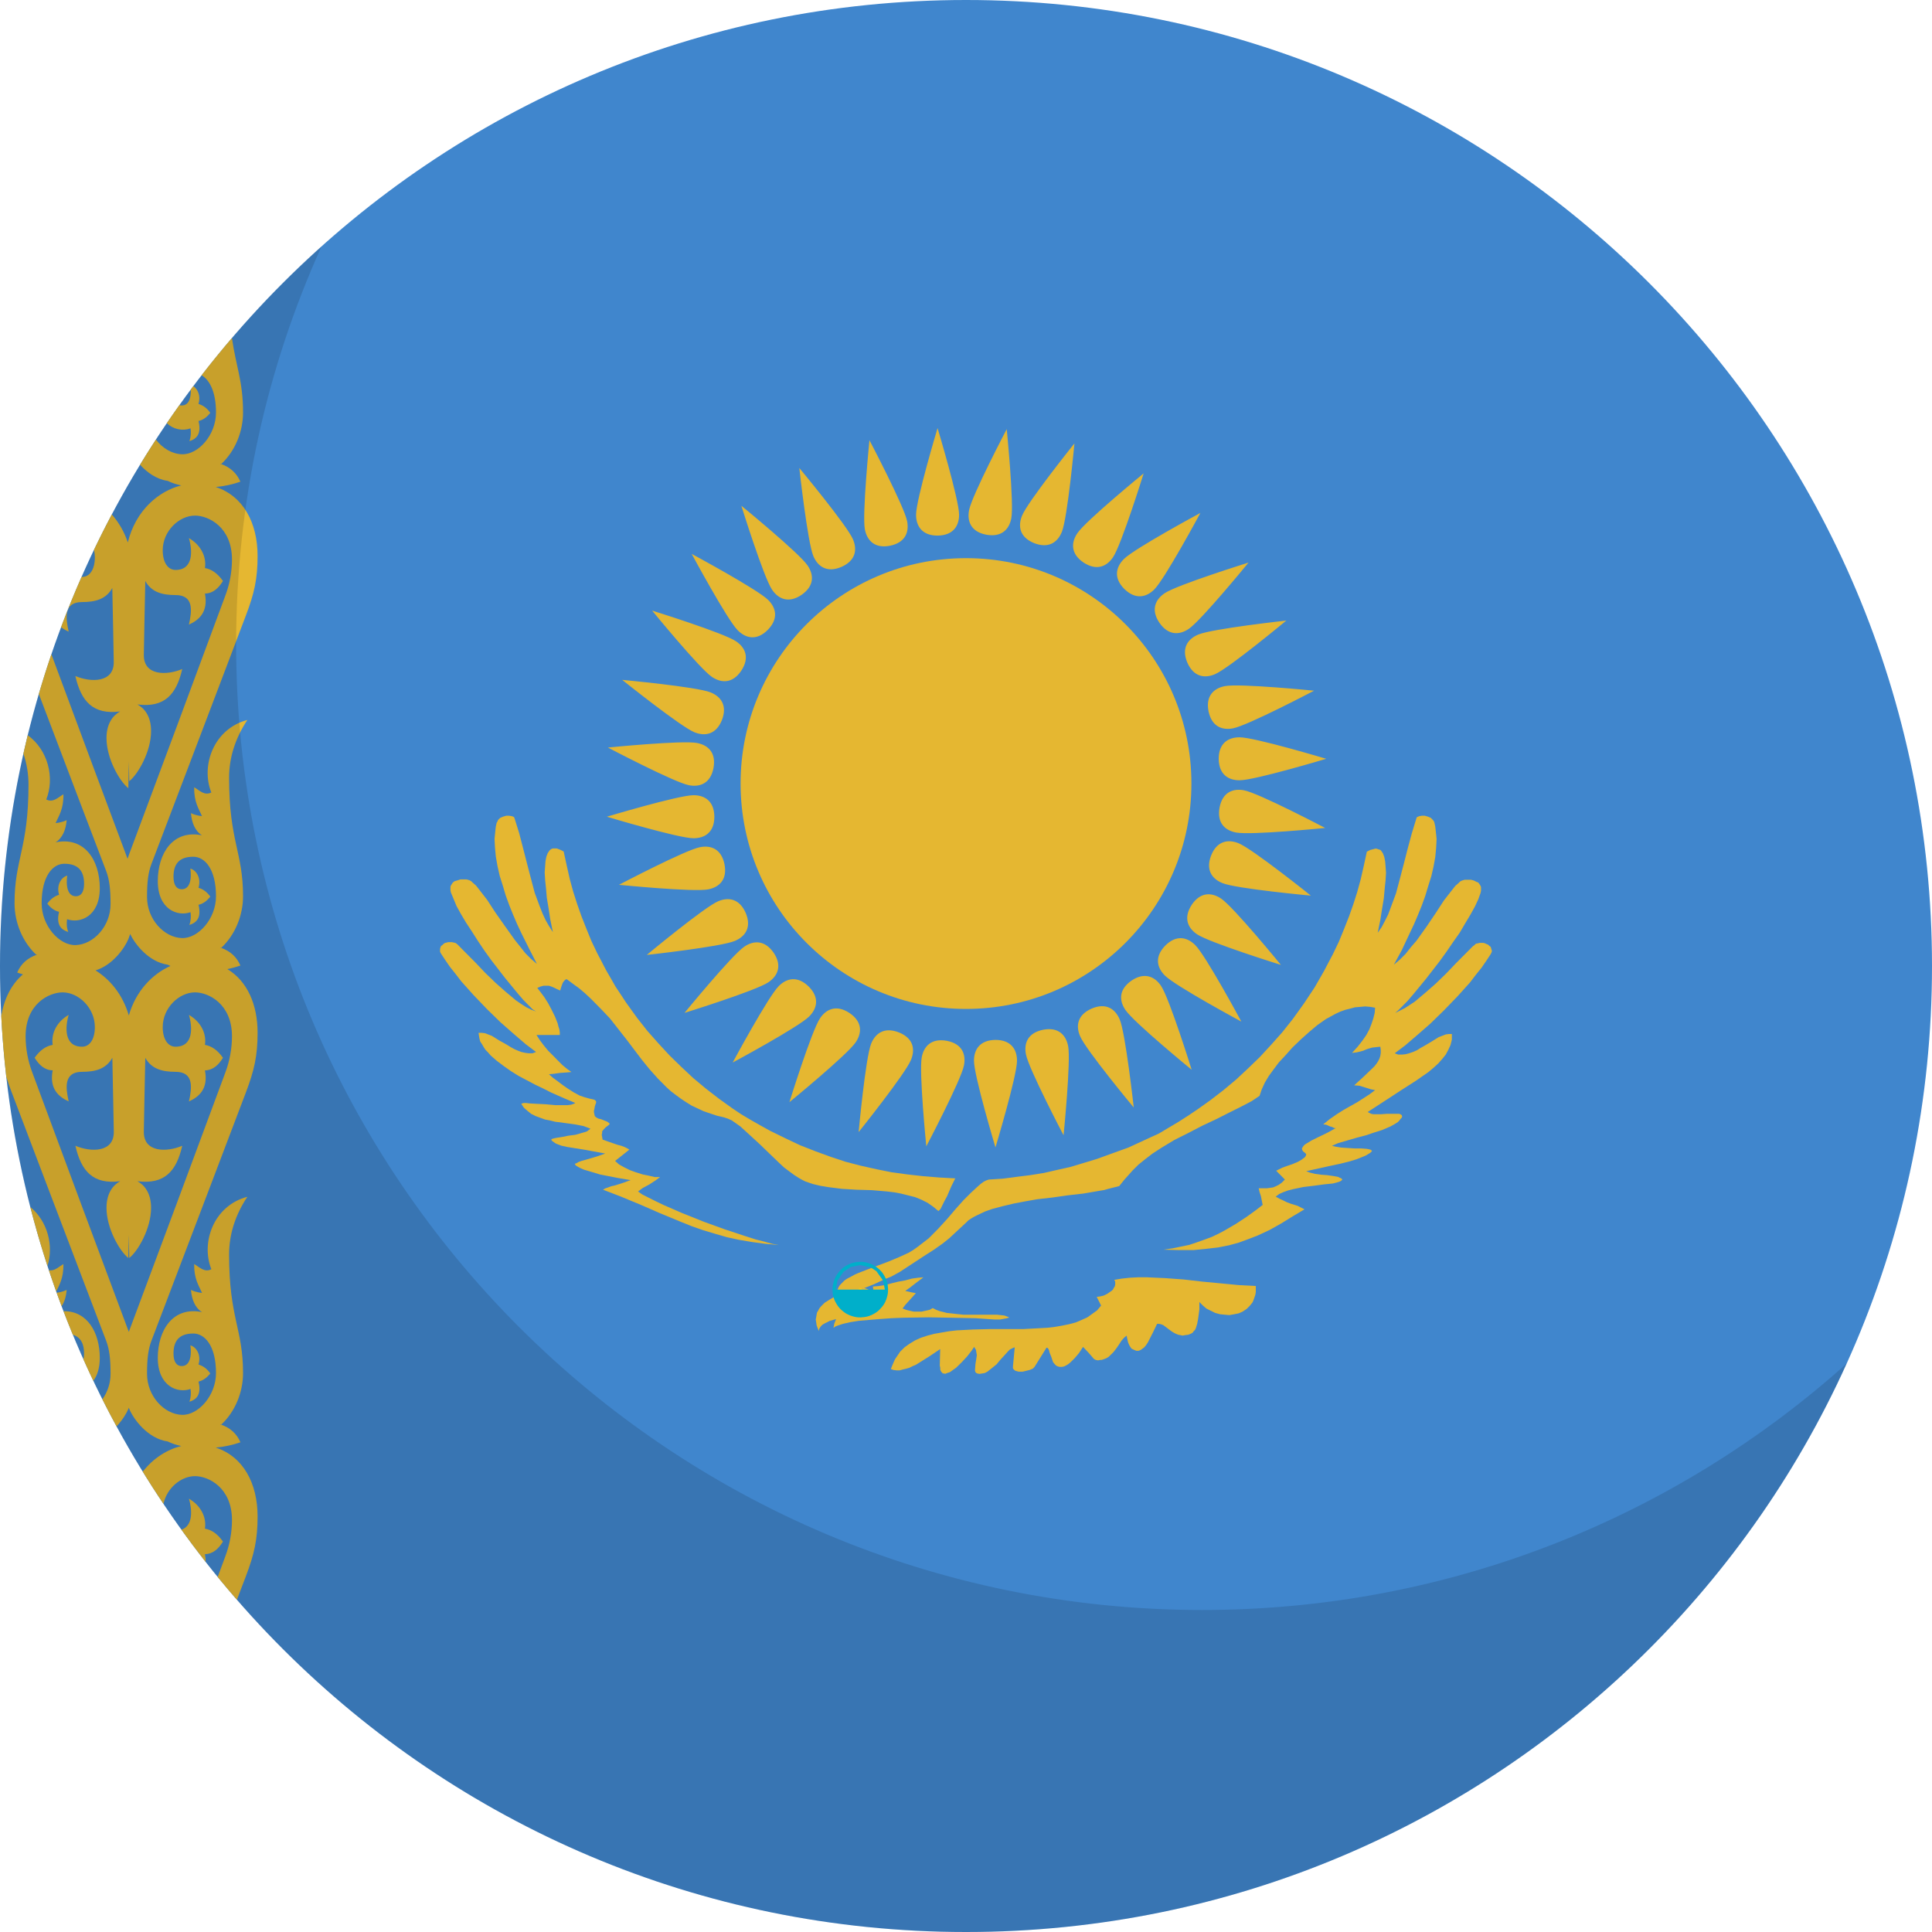 <svg width="40" height="40" viewBox="0 0 40 40" fill="none" xmlns="http://www.w3.org/2000/svg">
<g clip-path="url(#clip0_110_431)">
<path fill-rule="evenodd" clip-rule="evenodd" d="M20 40C31.046 40 40 31.046 40 20C40 8.954 31.046 0 20 0C8.954 0 0 8.954 0 20C0 31.046 8.954 40 20 40Z" fill="#4086CD"/>
<path d="M20 20.889C22.577 20.889 24.667 18.8 24.667 16.222C24.667 13.645 22.577 11.556 20 11.556C17.423 11.556 15.333 13.645 15.333 16.222C15.333 18.8 17.423 20.889 20 20.889Z" fill="#E5B731"/>
<path fill-rule="evenodd" clip-rule="evenodd" d="M19.778 24.397L19.697 24.56L19.608 24.767L19.554 24.866L19.509 24.957L19.474 25.029L19.429 25.074L19.321 24.984L19.205 24.903L19.08 24.84L18.946 24.785L18.802 24.749L18.659 24.713L18.516 24.686L18.364 24.668L18.051 24.641L17.737 24.632L17.433 24.614L17.147 24.578L16.986 24.551L16.834 24.515L16.753 24.488L16.673 24.46L16.601 24.424L16.538 24.388L16.44 24.325L16.342 24.253L16.234 24.172L16.136 24.081L15.93 23.883L15.724 23.684L15.518 23.495L15.33 23.323L15.241 23.26L15.151 23.197L15.071 23.161L14.99 23.134L14.838 23.098L14.704 23.053L14.57 23.008L14.436 22.945L14.319 22.89L14.203 22.818L14.095 22.746L13.997 22.674L13.89 22.593L13.8 22.511L13.711 22.421L13.621 22.331L13.451 22.141L13.29 21.943L12.968 21.518L12.628 21.085L12.431 20.878L12.225 20.67L12.109 20.562L11.992 20.463L11.867 20.372L11.733 20.273L11.706 20.282L11.679 20.309L11.653 20.345L11.635 20.39L11.608 20.472L11.599 20.508L11.536 20.481L11.482 20.454L11.42 20.427L11.366 20.409H11.25L11.187 20.427L11.124 20.454L11.187 20.535L11.268 20.643L11.348 20.77L11.42 20.905L11.491 21.049L11.545 21.185L11.563 21.257L11.581 21.311L11.59 21.374V21.428H11.107L11.178 21.537L11.259 21.645L11.348 21.753L11.447 21.852L11.545 21.952L11.644 22.051L11.742 22.132L11.831 22.195L11.733 22.204L11.599 22.213L11.464 22.232L11.366 22.241L11.447 22.313L11.545 22.385L11.652 22.466L11.769 22.547L11.885 22.62L12.002 22.683L12.109 22.719L12.207 22.746L12.252 22.755L12.288 22.764L12.315 22.773L12.332 22.791L12.341 22.8V22.836L12.332 22.854L12.315 22.908L12.306 22.962L12.297 22.998V23.026L12.306 23.071L12.315 23.107L12.332 23.125L12.359 23.143L12.395 23.161L12.44 23.17L12.485 23.188L12.529 23.206L12.574 23.224L12.61 23.251L12.619 23.26V23.278L12.61 23.287L12.574 23.314L12.538 23.342L12.503 23.378L12.467 23.423V23.459L12.458 23.495L12.467 23.54L12.476 23.594L12.628 23.648L12.789 23.703L12.86 23.721L12.932 23.748L12.986 23.775L13.03 23.802L12.735 24.036L12.816 24.108L12.914 24.163L13.04 24.226L13.165 24.271L13.308 24.316L13.442 24.343L13.558 24.37H13.666L13.568 24.442L13.442 24.524L13.308 24.596L13.21 24.668L13.299 24.731L13.424 24.794L13.568 24.866L13.738 24.948L14.131 25.119L14.561 25.291L15.008 25.453L15.447 25.598L15.644 25.661L15.822 25.706L15.984 25.751L16.127 25.778L15.84 25.751L15.572 25.715L15.304 25.67L15.053 25.616L14.802 25.543L14.561 25.471L14.328 25.39L14.104 25.3L13.666 25.119L13.254 24.939L13.057 24.858L12.86 24.776L12.673 24.704L12.485 24.632L12.529 24.605L12.583 24.587L12.655 24.56L12.735 24.542L12.905 24.488L13.057 24.433L12.789 24.388L12.422 24.316L12.243 24.262L12.091 24.217L12.028 24.19L11.975 24.163L11.93 24.136L11.903 24.108V24.1L11.912 24.09L11.939 24.082L11.966 24.063L12.037 24.036L12.136 24.009L12.35 23.946L12.53 23.883L12.091 23.802L11.751 23.748L11.626 23.721L11.527 23.684L11.492 23.666L11.456 23.639L11.429 23.621L11.411 23.594L11.438 23.576L11.518 23.558L11.635 23.54L11.769 23.513L11.912 23.495L12.037 23.459L12.1 23.441L12.154 23.423L12.189 23.396L12.225 23.369L12.154 23.341L12.082 23.314L11.992 23.296L11.903 23.279L11.697 23.251L11.491 23.224L11.384 23.197L11.286 23.179L11.187 23.143L11.089 23.107L10.999 23.062L10.919 22.998L10.847 22.935L10.793 22.854L10.811 22.845L10.847 22.836H10.892L10.964 22.845L11.124 22.854L11.304 22.863L11.5 22.881H11.751L11.822 22.872L11.876 22.854L11.912 22.836L11.697 22.746L11.411 22.62L11.25 22.538L11.08 22.457L10.91 22.367L10.74 22.277L10.579 22.177L10.426 22.069L10.283 21.961L10.158 21.852L10.104 21.789L10.051 21.735L10.015 21.681L9.979 21.618L9.943 21.564L9.926 21.5L9.917 21.447L9.908 21.383H9.97L10.042 21.392L10.113 21.419L10.185 21.447L10.328 21.537L10.489 21.627L10.561 21.672L10.641 21.717L10.722 21.753L10.793 21.78L10.874 21.798L10.946 21.807H11.026L11.098 21.78L10.883 21.618L10.641 21.41L10.364 21.167L10.086 20.896L9.809 20.607L9.55 20.318L9.433 20.165L9.317 20.02L9.218 19.876L9.129 19.741L9.111 19.705V19.642L9.12 19.614L9.129 19.587L9.156 19.569L9.183 19.542L9.21 19.524L9.245 19.515L9.281 19.506H9.353L9.398 19.515L9.433 19.524L9.469 19.551L9.496 19.578L9.657 19.741L9.845 19.93L10.042 20.138L10.256 20.345L10.471 20.535L10.686 20.715L10.793 20.788L10.892 20.851L10.999 20.905L11.098 20.941L11.026 20.896L10.946 20.815L10.838 20.706L10.722 20.571L10.462 20.255L10.176 19.885L10.033 19.687L9.899 19.488L9.773 19.29L9.648 19.1L9.541 18.92L9.451 18.757L9.388 18.604L9.335 18.477L9.326 18.432V18.36L9.335 18.333L9.353 18.306L9.37 18.279L9.388 18.261L9.415 18.243L9.478 18.225L9.532 18.207H9.657L9.693 18.216L9.72 18.225L9.755 18.243L9.782 18.27L9.854 18.333L9.925 18.423L10.086 18.631L10.256 18.892L10.453 19.172L10.659 19.461L10.767 19.596L10.874 19.732L10.99 19.849L11.116 19.957L10.964 19.66L10.793 19.317L10.704 19.127L10.623 18.938L10.543 18.739L10.471 18.541L10.409 18.333L10.346 18.134L10.301 17.936L10.266 17.737L10.248 17.548L10.239 17.367L10.248 17.277L10.256 17.196L10.265 17.115L10.283 17.034L10.301 17.006L10.31 16.979L10.337 16.952L10.355 16.934L10.418 16.907L10.48 16.889H10.543L10.597 16.898L10.623 16.907L10.641 16.916L10.65 16.934L10.659 16.961L10.749 17.25L10.829 17.557L10.91 17.873L10.99 18.18L11.071 18.486L11.178 18.775L11.232 18.911L11.294 19.046L11.366 19.172L11.447 19.299L11.393 19.037L11.357 18.802L11.321 18.586L11.304 18.387L11.286 18.216L11.277 18.062L11.286 17.936L11.294 17.828L11.312 17.737L11.339 17.665L11.357 17.638L11.375 17.611L11.393 17.593L11.42 17.575L11.447 17.566H11.527L11.599 17.593L11.67 17.629L11.733 17.918L11.796 18.198L11.867 18.459L11.948 18.712L12.037 18.965L12.136 19.217L12.243 19.479L12.368 19.741L12.458 19.912L12.547 20.084L12.646 20.255L12.744 20.427L12.852 20.589L12.959 20.752L13.075 20.914L13.192 21.076L13.406 21.347L13.63 21.6L13.863 21.852L14.104 22.087L14.355 22.322L14.614 22.538L14.883 22.746L15.16 22.945L15.348 23.071L15.545 23.188L15.751 23.305L15.948 23.414L16.261 23.567L16.565 23.711L16.888 23.838L17.21 23.955L17.514 24.055L17.827 24.136L18.149 24.208L18.462 24.271L18.794 24.316L19.116 24.352L19.447 24.379L19.778 24.397ZM20.641 27.219L20.797 27.237L20.87 27.265L20.889 27.273V27.283H20.87L20.852 27.292L20.706 27.319H20.586L20.201 27.292L19.733 27.283L19.228 27.274L18.705 27.282L18.458 27.292L18.21 27.31L17.99 27.328L17.779 27.346L17.604 27.374L17.448 27.41L17.394 27.428L17.338 27.447L17.293 27.465L17.256 27.492L17.274 27.401L17.311 27.31L17.247 27.328L17.182 27.346L17.127 27.374L17.072 27.401L17.026 27.428L16.99 27.465L16.962 27.51L16.953 27.556L16.926 27.492L16.907 27.437L16.898 27.374L16.889 27.319L16.898 27.273L16.907 27.219L16.916 27.173L16.944 27.128L16.962 27.091L16.999 27.046L17.036 27.009L17.072 26.973L17.173 26.909L17.283 26.845C17.343 26.881 17.41 26.907 17.476 26.928C17.534 26.935 17.602 26.926 17.669 26.909C17.781 27.007 17.93 26.995 18.026 26.891C18.047 26.87 18.062 26.845 18.072 26.818C18.088 26.766 18.085 26.697 18.072 26.636L18.182 26.627L18.311 26.609L18.449 26.572L18.595 26.536L18.742 26.509L18.88 26.472L19.008 26.454L19.118 26.445L19.072 26.481L18.962 26.563L18.834 26.663L18.742 26.727L18.861 26.754L18.962 26.773L18.889 26.855L18.816 26.936L18.742 27.018L18.687 27.091L18.76 27.119L18.834 27.137L18.916 27.155H19.082L19.164 27.137L19.247 27.119L19.311 27.082L19.384 27.119L19.458 27.146L19.531 27.164L19.604 27.183L19.77 27.201L19.944 27.219H20.641Z" fill="#E5B731"/>
<path fill-rule="evenodd" clip-rule="evenodd" d="M17.896 26.667L17.935 26.681L17.974 26.695L17.987 26.736L18 26.778L17.987 26.82L17.974 26.861L17.935 26.889H17.843L17.817 26.861L17.791 26.82L17.778 26.778L17.791 26.736L17.817 26.695L17.843 26.681L17.896 26.667Z" fill="#E5B731"/>
<path fill-rule="evenodd" clip-rule="evenodd" d="M17.805 26.667L17.823 26.676L17.832 26.694L17.823 26.712L17.805 26.721L17.787 26.712L17.778 26.694L17.787 26.676L17.805 26.667Z" fill="#E5B731"/>
<path fill-rule="evenodd" clip-rule="evenodd" d="M24.668 27.607L24.604 27.634L24.54 27.642L24.485 27.652L24.44 27.643L24.394 27.634L24.348 27.616L24.312 27.598L24.266 27.571L24.193 27.517L24.12 27.462L24.084 27.435L24.038 27.418L24.002 27.409H23.956L23.874 27.58L23.764 27.796L23.728 27.85L23.691 27.895L23.655 27.922L23.618 27.949L23.573 27.967H23.527L23.482 27.949L23.427 27.922L23.408 27.895L23.39 27.868L23.372 27.832L23.354 27.787L23.336 27.706L23.326 27.652L23.272 27.697L23.217 27.76L23.171 27.832L23.116 27.913L23.053 27.994L22.989 28.057L22.952 28.093L22.907 28.12L22.861 28.138L22.806 28.156H22.779L22.733 28.165L22.688 28.156L22.651 28.138L22.542 28.012L22.423 27.886L22.341 28.012L22.25 28.12L22.204 28.165L22.158 28.21L22.113 28.246L22.067 28.273L22.031 28.291L21.985 28.3H21.939L21.903 28.291L21.866 28.273L21.839 28.246L21.802 28.201L21.784 28.147L21.766 28.093L21.73 28.003L21.72 27.958L21.702 27.922L21.684 27.904H21.666L21.419 28.3L21.383 28.337L21.319 28.363L21.246 28.381L21.173 28.399H21.091L21.027 28.382L21.009 28.372L20.981 28.345L20.972 28.327V28.291L21.009 27.895L20.981 27.904L20.945 27.922L20.908 27.94L20.872 27.976L20.799 28.057L20.716 28.147L20.634 28.246L20.534 28.327L20.488 28.363L20.443 28.399L20.388 28.427L20.342 28.435L20.279 28.445L20.233 28.436L20.215 28.427L20.196 28.409L20.187 28.381V28.355L20.196 28.237L20.215 28.12L20.224 28.057L20.215 28.003L20.206 27.949L20.169 27.886L20.114 27.967L20.023 28.084L19.914 28.201L19.795 28.318L19.731 28.363L19.667 28.409L19.612 28.426L19.567 28.445L19.549 28.436H19.521L19.503 28.417L19.494 28.409L19.476 28.381L19.467 28.355V28.318L19.457 28.273L19.466 27.931L19.238 28.084L18.965 28.255L18.901 28.282L18.828 28.318L18.764 28.337L18.691 28.354L18.627 28.372H18.563L18.499 28.364L18.444 28.345L18.472 28.273L18.499 28.21L18.527 28.147L18.563 28.093L18.6 28.039L18.636 27.985L18.682 27.94L18.727 27.895L18.828 27.823L18.946 27.751L19.065 27.697L19.202 27.652L19.339 27.616L19.494 27.589L19.649 27.562L19.804 27.544L20.142 27.526L20.488 27.517H21.182L21.355 27.508L21.52 27.499L21.684 27.49L21.839 27.472L21.994 27.445L22.131 27.417L22.268 27.381L22.396 27.327L22.514 27.273L22.615 27.201L22.715 27.129L22.797 27.03L22.706 26.85L22.779 26.841L22.852 26.823L22.925 26.787L22.989 26.742L23.016 26.724L23.044 26.697L23.062 26.661L23.08 26.634L23.089 26.598V26.535L23.071 26.498L23.226 26.472L23.39 26.454L23.564 26.445H23.746L24.12 26.462L24.504 26.49L24.896 26.535L25.279 26.571L25.653 26.607L26 26.625V26.751L25.991 26.805L25.973 26.859L25.954 26.913L25.936 26.958L25.909 26.994L25.872 27.039L25.808 27.102L25.726 27.156L25.644 27.192L25.553 27.21L25.452 27.228L25.352 27.219L25.261 27.21L25.16 27.183L25.069 27.138L24.978 27.093L24.905 27.03L24.832 26.958V27.111L24.805 27.309L24.786 27.409L24.759 27.498L24.741 27.535L24.713 27.562L24.695 27.589L24.668 27.607M17.333 26.799L17.541 26.889L17.595 26.844L17.667 26.789L17.748 26.744L17.821 26.698L18.092 26.59L18.326 26.481L18.443 26.435L18.543 26.381L18.642 26.326L18.723 26.272L18.931 26.136L19.138 26L19.337 25.873L19.517 25.746L19.653 25.637L19.761 25.537L19.878 25.428L20.005 25.31L20.05 25.265L20.104 25.229L20.167 25.192L20.239 25.156L20.393 25.083L20.546 25.029L20.754 24.974L20.98 24.92L21.214 24.875L21.476 24.829L21.792 24.793L22.108 24.748L22.432 24.711L22.748 24.657L22.857 24.639L22.956 24.611L23.064 24.584L23.172 24.557L23.281 24.421L23.452 24.23L23.57 24.113L23.705 24.004L23.858 23.886L24.039 23.768L24.31 23.604L24.599 23.459L24.896 23.305L25.185 23.169L25.456 23.032L25.708 22.906L25.916 22.797L26.078 22.688L26.124 22.552L26.187 22.415L26.268 22.279L26.367 22.143L26.476 21.998L26.611 21.853L26.756 21.69L26.936 21.517L27.098 21.372L27.27 21.227L27.36 21.163L27.45 21.1L27.55 21.045L27.649 20.991L27.748 20.945L27.848 20.909L27.956 20.882L28.055 20.855L28.163 20.846L28.263 20.837L28.371 20.846L28.47 20.864L28.461 20.973L28.434 21.082L28.398 21.191L28.353 21.308L28.29 21.426L28.208 21.544L28.109 21.671L27.992 21.799L28.082 21.789L28.163 21.771L28.226 21.753L28.29 21.726L28.344 21.708L28.407 21.69L28.488 21.68L28.578 21.671L28.587 21.735V21.799L28.578 21.862L28.56 21.916L28.533 21.971L28.497 22.025L28.461 22.071L28.416 22.116L28.226 22.298L28.037 22.47L28.145 22.479L28.263 22.515L28.38 22.552L28.47 22.57L28.362 22.651L28.236 22.733L28.109 22.815L27.965 22.896L27.82 22.978L27.676 23.069L27.532 23.169L27.396 23.278L27.459 23.287L27.541 23.323L27.577 23.332L27.613 23.35L27.64 23.359L27.667 23.35L27.486 23.45L27.261 23.559L27.152 23.613L27.062 23.668L27.017 23.695L26.99 23.722L26.972 23.749L26.954 23.777L26.963 23.813L26.981 23.84L27.017 23.867L27.044 23.895L27.035 23.931L27.017 23.958L26.981 23.985L26.945 24.012L26.864 24.058L26.756 24.103L26.647 24.14L26.548 24.176L26.476 24.212L26.422 24.239L26.602 24.421L26.539 24.485L26.476 24.53L26.422 24.557L26.358 24.584L26.232 24.602H26.06L26.079 24.684L26.106 24.766L26.124 24.857L26.142 24.947L25.988 25.065L25.799 25.201L25.591 25.337L25.357 25.474L25.221 25.546L25.086 25.61L24.941 25.664L24.788 25.718L24.626 25.773L24.454 25.809L24.274 25.846L24.084 25.873L24.418 25.882H24.707L24.978 25.855L25.221 25.827L25.447 25.782L25.645 25.728L25.844 25.655L26.034 25.582L26.286 25.465L26.53 25.328L26.764 25.183L27.008 25.038L26.864 24.965L26.719 24.92L26.647 24.893L26.575 24.857L26.494 24.82L26.412 24.775L26.485 24.72L26.566 24.684L26.665 24.648L26.774 24.62L26.99 24.575L27.216 24.548L27.414 24.521L27.595 24.503L27.667 24.485L27.73 24.466L27.766 24.448L27.793 24.421L27.784 24.412L27.766 24.394L27.739 24.385L27.703 24.366L27.604 24.348L27.478 24.33L27.351 24.321L27.225 24.303L27.116 24.276L27.044 24.248L27.288 24.194L27.532 24.14L27.748 24.094L27.929 24.049L28.082 24.003L28.218 23.949L28.281 23.922L28.326 23.895L28.371 23.867L28.407 23.831L28.398 23.822L28.38 23.804L28.344 23.795L28.299 23.786L28.181 23.777H28.046L27.902 23.768L27.766 23.759L27.649 23.74L27.577 23.722L27.64 23.695L27.703 23.668L27.92 23.604L28.109 23.55L28.281 23.505L28.443 23.45L28.615 23.396L28.786 23.323L28.867 23.278L28.94 23.232L28.967 23.205L28.994 23.169L29.021 23.141L29.03 23.114L29.021 23.087L28.994 23.069L28.967 23.06H28.714L28.596 23.069H28.434L28.389 23.06L28.353 23.042L28.317 23.023L28.678 22.788L29.012 22.57L29.31 22.379L29.571 22.198L29.68 22.107L29.779 22.016L29.86 21.925L29.932 21.835L29.986 21.735L30.032 21.635L30.059 21.526V21.408H29.995L29.932 21.417L29.86 21.445L29.788 21.472L29.643 21.562L29.49 21.653L29.409 21.698L29.337 21.744L29.255 21.78L29.174 21.807L29.102 21.826L29.03 21.834H28.948L28.876 21.807L29.093 21.644L29.337 21.435L29.616 21.191L29.896 20.918L30.176 20.628L30.438 20.337L30.555 20.183L30.672 20.038L30.772 19.893L30.862 19.757L30.88 19.72L30.889 19.693L30.88 19.657L30.871 19.63L30.862 19.602L30.835 19.584L30.808 19.557L30.781 19.548L30.744 19.53L30.708 19.521H30.636L30.6 19.53L30.555 19.539L30.528 19.566L30.492 19.593L30.329 19.757L30.14 19.947L29.941 20.156L29.725 20.365L29.508 20.555L29.292 20.737L29.183 20.809L29.084 20.873L28.976 20.927L28.885 20.973L28.948 20.918L29.03 20.837L29.138 20.728L29.255 20.592L29.517 20.274L29.806 19.902L29.95 19.702L30.086 19.503L30.221 19.312L30.338 19.113L30.447 18.931L30.537 18.768L30.609 18.613L30.654 18.486L30.663 18.441V18.368L30.654 18.341L30.636 18.314L30.618 18.287L30.6 18.268L30.573 18.26L30.519 18.232L30.456 18.214H30.329L30.293 18.223L30.266 18.232L30.23 18.25L30.203 18.278L30.131 18.341L30.059 18.432L29.896 18.641L29.725 18.904L29.535 19.185L29.328 19.475L29.21 19.611L29.102 19.748L28.985 19.865L28.858 19.974L29.021 19.675L29.183 19.33L29.273 19.14L29.355 18.949L29.436 18.749L29.508 18.55L29.571 18.341L29.634 18.141L29.68 17.942L29.716 17.742L29.734 17.552L29.743 17.37L29.734 17.279L29.725 17.198L29.716 17.116L29.698 17.034L29.689 17.007L29.67 16.98L29.643 16.953L29.626 16.934L29.562 16.907L29.499 16.889H29.436L29.382 16.898L29.364 16.907L29.337 16.916L29.328 16.934L29.319 16.962L29.228 17.261L29.147 17.561L29.066 17.878L28.985 18.187L28.903 18.495L28.795 18.786L28.741 18.931L28.678 19.058L28.606 19.194L28.524 19.312L28.578 19.049L28.615 18.813L28.651 18.595L28.669 18.396L28.687 18.223L28.696 18.069L28.687 17.942L28.678 17.833L28.66 17.742L28.633 17.67L28.615 17.642L28.596 17.615L28.579 17.597L28.551 17.588L28.524 17.579L28.497 17.57H28.47L28.443 17.579L28.371 17.597L28.299 17.633L28.236 17.924L28.172 18.205L28.1 18.468L28.019 18.722L27.929 18.976L27.829 19.23L27.721 19.494L27.595 19.757L27.504 19.929L27.414 20.101L27.315 20.274L27.216 20.446L27.107 20.61L26.999 20.773L26.882 20.936L26.764 21.1L26.548 21.372L26.322 21.626L26.088 21.88L25.844 22.116L25.591 22.352L25.33 22.57L25.059 22.779L24.779 22.978L24.589 23.105L24.391 23.232L24.192 23.35L23.994 23.468L23.678 23.613L23.362 23.759L23.037 23.876L22.712 23.994L22.442 24.076L22.171 24.158L21.891 24.221L21.611 24.285L21.331 24.33L21.042 24.366L20.763 24.403L20.474 24.421L20.447 24.43L20.42 24.439L20.366 24.466L20.303 24.512L20.212 24.593L20.095 24.702L19.95 24.847L19.779 25.038L19.617 25.229L19.427 25.437L19.328 25.537L19.229 25.637L19.111 25.728L18.994 25.818L18.904 25.882L18.813 25.936L18.714 25.982L18.615 26.027L18.398 26.118L18.182 26.199L17.965 26.281L17.776 26.354L17.694 26.39L17.613 26.435L17.541 26.472L17.487 26.508L17.433 26.562L17.388 26.608L17.36 26.653L17.342 26.698L17.333 26.762V26.799Z" fill="#E5B731"/>
<path fill-rule="evenodd" clip-rule="evenodd" d="M17.778 26.7C17.778 26.691 17.781 26.683 17.788 26.676C17.794 26.67 17.802 26.666 17.811 26.666C17.82 26.666 17.829 26.67 17.835 26.676C17.842 26.683 17.845 26.691 17.845 26.7C17.845 26.709 17.842 26.718 17.835 26.724C17.829 26.73 17.82 26.734 17.811 26.734C17.802 26.734 17.794 26.73 17.788 26.724C17.781 26.718 17.778 26.709 17.778 26.7C17.778 26.7 17.778 26.719 17.778 26.7Z" fill="#FEC50C"/>
<path d="M17.778 26.7C17.778 26.691 17.781 26.683 17.788 26.676C17.794 26.67 17.802 26.666 17.811 26.666C17.82 26.666 17.829 26.67 17.835 26.676C17.842 26.683 17.845 26.691 17.845 26.7C17.845 26.709 17.842 26.718 17.835 26.724C17.829 26.73 17.82 26.734 17.811 26.734C17.802 26.734 17.794 26.73 17.788 26.724C17.781 26.718 17.778 26.709 17.778 26.7ZM17.778 26.7C17.778 26.7 17.778 26.719 17.778 26.7Z" stroke="#00AFCA" stroke-width="1.084"/>
<path fill-rule="evenodd" clip-rule="evenodd" d="M19.411 11.089C19.735 11.085 19.857 10.89 19.857 10.657C19.857 10.346 19.411 8.863 19.411 8.863C19.411 8.863 18.966 10.346 18.966 10.657C18.966 10.89 19.088 11.089 19.411 11.089ZM20.418 11.07C20.737 11.128 20.894 10.96 20.938 10.731C20.997 10.426 20.843 8.885 20.843 8.885C20.843 8.885 20.123 10.256 20.064 10.561C20.019 10.791 20.101 11.009 20.418 11.07ZM21.411 11.245C21.712 11.362 21.898 11.227 21.985 11.011C22.102 10.722 22.245 9.18 22.245 9.18C22.245 9.18 21.276 10.389 21.16 10.677C21.072 10.894 21.11 11.123 21.411 11.245ZM22.433 11.646C22.704 11.824 22.913 11.73 23.044 11.537C23.218 11.279 23.678 9.801 23.678 9.801C23.678 9.801 22.48 10.781 22.306 11.039C22.175 11.232 22.165 11.465 22.433 11.646ZM23.278 12.194C23.51 12.42 23.734 12.368 23.899 12.203C24.119 11.983 24.853 10.62 24.853 10.62C24.853 10.62 23.489 11.354 23.269 11.574C23.104 11.739 23.05 11.965 23.278 12.194ZM24.004 12.893C24.188 13.159 24.417 13.151 24.611 13.021C24.869 12.847 25.849 11.648 25.849 11.648C25.849 11.648 24.371 12.108 24.113 12.282C23.919 12.413 23.823 12.624 24.004 12.893ZM24.582 13.718C24.712 14.014 24.939 14.05 25.154 13.959C25.441 13.837 26.632 12.848 26.632 12.848C26.632 12.848 25.093 13.017 24.806 13.139C24.591 13.23 24.456 13.419 24.582 13.718ZM25.021 14.725C25.087 15.042 25.301 15.124 25.53 15.079C25.836 15.02 27.207 14.3 27.207 14.3C27.207 14.3 25.666 14.146 25.36 14.205C25.131 14.25 24.959 14.407 25.021 14.725ZM25.232 15.71C25.236 16.034 25.43 16.155 25.664 16.155C25.975 16.155 27.458 15.71 27.458 15.71C27.458 15.71 25.975 15.265 25.664 15.265C25.43 15.265 25.232 15.386 25.232 15.71ZM25.25 16.717C25.192 17.036 25.36 17.192 25.589 17.236C25.895 17.296 27.436 17.142 27.436 17.142C27.436 17.142 26.065 16.422 25.759 16.363C25.53 16.318 25.312 16.399 25.25 16.717ZM25.076 17.709C24.958 18.011 25.093 18.197 25.31 18.284C25.599 18.401 27.14 18.543 27.14 18.543C27.14 18.543 25.932 17.575 25.643 17.458C25.427 17.371 25.197 17.409 25.076 17.709ZM24.674 18.732C24.497 19.003 24.59 19.212 24.783 19.343C25.042 19.517 26.52 19.977 26.52 19.977C26.52 19.977 25.54 18.778 25.282 18.604C25.088 18.474 24.855 18.463 24.674 18.732ZM24.126 19.577C23.9 19.809 23.952 20.032 24.117 20.197C24.337 20.417 25.701 21.151 25.701 21.151C25.701 21.151 24.967 19.788 24.747 19.568C24.582 19.402 24.356 19.348 24.126 19.577ZM23.427 20.302C23.161 20.487 23.169 20.716 23.3 20.909C23.474 21.168 24.672 22.148 24.672 22.148C24.672 22.148 24.212 20.67 24.038 20.411C23.908 20.218 23.696 20.121 23.427 20.302ZM22.603 20.881C22.306 21.011 22.27 21.238 22.362 21.453C22.483 21.739 23.473 22.93 23.473 22.93C23.473 22.93 23.303 21.391 23.182 21.105C23.09 20.89 22.901 20.754 22.603 20.881ZM21.596 21.32C21.278 21.385 21.196 21.6 21.241 21.829C21.3 22.134 22.02 23.505 22.02 23.505C22.02 23.505 22.174 21.965 22.115 21.659C22.07 21.43 21.913 21.258 21.596 21.32ZM20.61 21.53C20.286 21.534 20.165 21.729 20.165 21.962C20.165 22.274 20.61 23.756 20.61 23.756C20.61 23.756 21.056 22.274 21.056 21.962C21.056 21.729 20.934 21.53 20.61 21.53ZM19.603 21.549C19.285 21.491 19.128 21.659 19.084 21.888C19.024 22.193 19.178 23.734 19.178 23.734C19.178 23.734 19.898 22.363 19.958 22.058C20.002 21.828 19.921 21.61 19.603 21.549ZM18.611 21.375C18.309 21.257 18.124 21.392 18.036 21.608C17.92 21.897 17.777 23.439 17.777 23.439C17.777 23.439 18.745 22.231 18.862 21.942C18.95 21.725 18.912 21.496 18.611 21.375ZM17.588 20.973C17.318 20.795 17.108 20.889 16.978 21.082C16.804 21.34 16.344 22.819 16.344 22.819C16.344 22.819 17.542 21.838 17.716 21.58C17.847 21.387 17.857 21.154 17.588 20.973ZM16.743 20.425C16.512 20.199 16.288 20.25 16.123 20.416C15.903 20.636 15.169 21.999 15.169 21.999C15.169 21.999 16.532 21.266 16.753 21.045C16.918 20.88 16.972 20.654 16.743 20.425ZM16.018 19.726C15.834 19.46 15.604 19.468 15.411 19.599C15.153 19.773 14.172 20.971 14.172 20.971C14.172 20.971 15.651 20.511 15.909 20.337C16.102 20.206 16.199 19.994 16.018 19.726ZM15.439 18.901C15.309 18.605 15.083 18.569 14.868 18.66C14.581 18.782 13.39 19.771 13.39 19.771C13.39 19.771 14.929 19.602 15.216 19.48C15.431 19.389 15.566 19.199 15.439 18.901ZM15 17.894C14.935 17.577 14.72 17.495 14.492 17.54C14.186 17.599 12.815 18.319 12.815 18.319C12.815 18.319 14.356 18.473 14.661 18.414C14.891 18.369 15.062 18.212 15 17.894ZM14.79 16.909C14.786 16.585 14.592 16.464 14.358 16.464C14.047 16.464 12.564 16.909 12.564 16.909C12.564 16.909 14.047 17.355 14.358 17.355C14.592 17.355 14.79 17.233 14.79 16.909ZM14.772 15.902C14.83 15.583 14.662 15.427 14.432 15.383C14.127 15.323 12.586 15.477 12.586 15.477C12.586 15.477 13.957 16.197 14.263 16.257C14.492 16.301 14.71 16.22 14.772 15.902ZM14.946 14.91C15.063 14.608 14.928 14.423 14.712 14.335C14.423 14.219 12.882 14.076 12.882 14.076C12.882 14.076 14.09 15.044 14.378 15.161C14.595 15.248 14.824 15.21 14.946 14.91ZM15.347 13.887C15.525 13.617 15.432 13.407 15.238 13.277C14.98 13.102 13.502 12.642 13.502 12.642C13.502 12.642 14.482 13.841 14.74 14.015C14.934 14.145 15.166 14.156 15.347 13.887ZM15.895 13.042C16.122 12.81 16.07 12.587 15.905 12.422C15.684 12.202 14.321 11.468 14.321 11.468C14.321 11.468 15.055 12.831 15.275 13.051C15.44 13.216 15.666 13.271 15.895 13.042ZM16.594 12.317C16.861 12.132 16.852 11.903 16.722 11.71C16.548 11.451 15.349 10.471 15.349 10.471C15.349 10.471 15.809 11.949 15.984 12.208C16.114 12.401 16.326 12.498 16.594 12.317ZM17.419 11.738C17.716 11.608 17.751 11.382 17.66 11.166C17.538 10.88 16.549 9.689 16.549 9.689C16.549 9.689 16.719 11.228 16.84 11.514C16.931 11.729 17.121 11.865 17.419 11.738ZM18.426 11.299C18.743 11.234 18.825 11.019 18.781 10.79C18.721 10.485 18.001 9.114 18.001 9.114C18.001 9.114 17.847 10.655 17.906 10.96C17.951 11.189 18.108 11.361 18.426 11.299ZM2.956 30.469C3.176 30.186 3.468 30.008 3.753 29.938C3.656 29.919 3.561 29.887 3.472 29.844C3.054 29.783 2.762 29.377 2.677 29.171C2.673 29.162 2.67 29.154 2.667 29.145C2.663 29.154 2.66 29.163 2.657 29.171C2.617 29.266 2.533 29.404 2.413 29.531C2.312 29.346 2.215 29.159 2.12 28.97C2.23 28.817 2.289 28.632 2.289 28.443C2.289 28.145 2.267 27.941 2.199 27.762C1.651 26.328 0.244 22.62 0.244 22.62C0.202 22.512 0.164 22.403 0.13 22.293C0.082 21.876 0.048 21.457 0.026 21.038C0.084 20.68 0.235 20.378 0.475 20.173C0.435 20.162 0.395 20.149 0.356 20.135C0.431 19.962 0.561 19.835 0.765 19.766V19.781C0.457 19.5 0.301 19.086 0.301 18.702C0.301 17.785 0.59 17.564 0.59 16.246C0.59 16.03 0.556 15.815 0.485 15.603C0.514 15.475 0.543 15.348 0.574 15.222C0.996 15.527 1.136 16.106 0.958 16.552C1.1 16.626 1.203 16.508 1.313 16.445C1.318 16.751 1.22 16.885 1.151 17.041C1.151 17.041 1.271 17.034 1.38 16.98C1.365 17.177 1.293 17.353 1.151 17.439C1.748 17.317 2.066 17.807 2.066 18.388C2.066 18.974 1.656 19.127 1.389 19.031C1.377 19.113 1.378 19.2 1.413 19.295C1.243 19.244 1.164 19.124 1.223 18.878C1.124 18.856 1.046 18.793 0.979 18.71C1.046 18.613 1.132 18.552 1.223 18.526C1.164 18.324 1.267 18.163 1.392 18.128C1.392 18.128 1.321 18.556 1.572 18.556C1.672 18.556 1.741 18.478 1.741 18.297C1.741 18.036 1.624 17.883 1.331 17.883C1.094 17.883 0.862 18.136 0.862 18.702C0.862 19.168 1.229 19.578 1.566 19.567C1.936 19.555 2.289 19.178 2.289 18.717C2.289 18.419 2.267 18.215 2.199 18.036C1.877 17.194 1.259 15.567 0.804 14.368C0.884 14.093 0.971 13.819 1.064 13.547C1.604 15.002 2.405 17.153 2.641 17.78C2.652 17.746 2.664 17.711 2.677 17.677C3.342 15.898 4.005 14.117 4.664 12.335C4.755 12.096 4.802 11.842 4.803 11.585C4.803 10.91 4.315 10.675 4.038 10.675C3.707 10.675 3.369 10.995 3.369 11.394C3.369 11.647 3.478 11.8 3.634 11.8C4.009 11.8 3.986 11.396 3.911 11.141C4.144 11.274 4.28 11.511 4.243 11.761C4.375 11.784 4.5 11.864 4.616 12.029C4.525 12.175 4.414 12.285 4.243 12.289C4.317 12.677 4.112 12.841 3.911 12.932C3.975 12.648 4.017 12.32 3.634 12.32C3.355 12.32 3.136 12.259 3.008 12.029C3 12.335 2.978 13.544 2.978 13.544C2.962 13.999 3.458 13.986 3.773 13.851C3.654 14.374 3.41 14.657 2.845 14.585C2.982 14.658 3.128 14.821 3.128 15.136C3.128 15.562 2.855 16.034 2.676 16.174L2.668 15.762L2.657 16.319C2.478 16.179 2.205 15.707 2.205 15.281C2.205 14.966 2.351 14.803 2.488 14.73C1.923 14.802 1.679 14.519 1.56 13.996C1.875 14.131 2.371 14.144 2.355 13.69C2.355 13.69 2.333 12.48 2.325 12.174C2.197 12.404 1.978 12.465 1.699 12.465C1.316 12.465 1.358 12.793 1.422 13.077C1.366 13.053 1.313 13.022 1.264 12.985C1.396 12.635 1.537 12.288 1.688 11.945H1.699C1.855 11.945 1.964 11.792 1.964 11.539C1.964 11.485 1.958 11.433 1.946 11.383C2.064 11.136 2.187 10.892 2.315 10.651C2.463 10.82 2.576 11.017 2.646 11.231C2.81 10.561 3.29 10.164 3.753 10.05C3.656 10.031 3.561 9.999 3.472 9.956C3.236 9.922 3.041 9.778 2.9 9.622C3.006 9.446 3.116 9.273 3.228 9.101C3.365 9.282 3.563 9.399 3.767 9.405C4.104 9.416 4.472 9.007 4.472 8.54C4.472 8.115 4.34 7.866 4.174 7.769C4.377 7.507 4.586 7.25 4.802 6.999C4.886 7.59 5.032 7.89 5.032 8.541C5.032 8.924 4.876 9.338 4.568 9.619V9.604C4.772 9.673 4.902 9.801 4.977 9.973C4.812 10.03 4.641 10.067 4.467 10.083C5.035 10.268 5.333 10.823 5.333 11.509C5.333 11.988 5.264 12.289 5.089 12.748C5.089 12.748 3.682 16.457 3.134 17.891C3.066 18.07 3.044 18.274 3.044 18.572C3.044 19.033 3.397 19.41 3.767 19.422C4.104 19.432 4.472 19.023 4.472 18.557C4.472 17.991 4.24 17.738 4.002 17.738C3.709 17.738 3.592 17.89 3.592 18.151C3.592 18.333 3.661 18.411 3.761 18.411C4.012 18.411 3.941 17.983 3.941 17.983C4.066 18.017 4.169 18.179 4.11 18.381C4.201 18.407 4.287 18.467 4.354 18.564C4.287 18.647 4.21 18.711 4.11 18.733C4.169 18.979 4.09 19.099 3.92 19.15C3.955 19.055 3.956 18.968 3.944 18.886C3.677 18.982 3.267 18.829 3.267 18.243C3.267 17.661 3.585 17.172 4.182 17.294C4.04 17.208 3.968 17.032 3.954 16.835C4.062 16.889 4.182 16.896 4.182 16.896C4.113 16.74 4.016 16.606 4.02 16.299C4.13 16.363 4.233 16.481 4.375 16.407C4.152 15.851 4.426 15.087 5.122 14.906C4.868 15.285 4.743 15.694 4.743 16.1C4.743 17.419 5.032 17.64 5.032 18.557C5.032 18.94 4.876 19.355 4.568 19.636V19.621C4.772 19.69 4.902 19.817 4.977 19.99C4.889 20.021 4.799 20.046 4.707 20.064C5.119 20.311 5.333 20.799 5.333 21.38C5.333 21.86 5.264 22.161 5.09 22.62C5.09 22.62 3.682 26.328 3.134 27.762C3.066 27.941 3.044 28.145 3.044 28.443C3.044 28.904 3.397 29.281 3.767 29.293C4.104 29.304 4.472 28.894 4.472 28.428C4.472 27.862 4.24 27.609 4.002 27.609C3.709 27.609 3.592 27.762 3.592 28.023C3.592 28.204 3.662 28.283 3.761 28.283C4.012 28.283 3.942 27.854 3.942 27.854C4.066 27.889 4.169 28.05 4.11 28.252C4.202 28.278 4.287 28.339 4.354 28.436C4.287 28.518 4.21 28.582 4.11 28.604C4.169 28.85 4.09 28.971 3.921 29.021C3.955 28.927 3.956 28.839 3.945 28.757C3.677 28.854 3.267 28.7 3.267 28.114C3.267 27.533 3.586 27.043 4.183 27.166C4.04 27.079 3.968 26.903 3.954 26.706C4.062 26.76 4.183 26.768 4.183 26.768C4.113 26.611 4.016 26.477 4.02 26.171C4.131 26.235 4.234 26.352 4.376 26.278C4.153 25.722 4.426 24.959 5.122 24.778C4.868 25.156 4.743 25.565 4.743 25.972C4.743 27.29 5.032 27.512 5.032 28.428C5.032 28.812 4.877 29.226 4.568 29.507V29.492C4.772 29.561 4.903 29.688 4.978 29.861C4.813 29.918 4.641 29.955 4.467 29.971C5.035 30.156 5.333 30.711 5.333 31.396C5.333 31.876 5.264 32.177 5.09 32.636L4.905 33.121C4.77 32.966 4.637 32.808 4.507 32.649L4.665 32.223C4.755 31.983 4.802 31.73 4.803 31.473C4.803 30.798 4.315 30.562 4.038 30.562C3.748 30.562 3.454 30.807 3.385 31.136C3.237 30.916 3.094 30.694 2.956 30.469C2.956 30.469 3.094 30.694 2.956 30.469L2.956 30.469ZM4.259 32.339C4.259 32.29 4.254 32.236 4.243 32.177C4.414 32.173 4.525 32.063 4.616 31.917C4.501 31.751 4.375 31.672 4.243 31.649C4.28 31.399 4.145 31.162 3.912 31.029C3.977 31.252 4.003 31.59 3.756 31.67C3.919 31.896 4.086 32.119 4.259 32.339C4.259 32.339 4.086 32.119 4.259 32.339ZM3.454 8.761C3.518 8.823 3.597 8.866 3.684 8.885C3.771 8.904 3.861 8.899 3.945 8.869C3.956 8.952 3.955 9.039 3.921 9.133C4.09 9.083 4.169 8.963 4.11 8.716C4.21 8.695 4.287 8.631 4.354 8.548C4.287 8.451 4.202 8.39 4.11 8.364C4.159 8.197 4.097 8.057 4.002 7.995L3.95 8.064C3.955 8.191 3.934 8.395 3.761 8.395C3.745 8.395 3.729 8.393 3.714 8.388C3.626 8.511 3.539 8.636 3.454 8.761C3.54 8.636 3.454 8.761 3.454 8.761ZM1.508 27.634C1.672 27.686 1.741 27.823 1.741 28.023C1.741 28.07 1.736 28.11 1.728 28.144C1.794 28.293 1.862 28.441 1.932 28.588C2.013 28.48 2.066 28.326 2.066 28.114C2.066 27.588 1.806 27.138 1.315 27.147C1.377 27.31 1.442 27.473 1.508 27.634ZM1.276 27.044C1.337 26.953 1.37 26.834 1.38 26.706C1.3 26.746 1.213 26.76 1.173 26.765C1.207 26.858 1.241 26.951 1.276 27.044ZM1.164 26.739C1.232 26.595 1.317 26.458 1.313 26.171C1.217 26.226 1.127 26.323 1.012 26.298C1.061 26.446 1.112 26.593 1.164 26.739ZM0.983 26.209C1.115 25.794 0.987 25.286 0.627 24.989C0.733 25.399 0.851 25.806 0.983 26.209C0.983 26.209 0.852 25.808 0.983 26.209ZM2.667 21.024C2.817 20.506 3.162 20.163 3.529 19.999C3.51 19.991 3.491 19.982 3.472 19.973C3.078 19.915 2.797 19.551 2.694 19.337C2.683 19.373 2.671 19.409 2.657 19.444C2.579 19.631 2.333 19.981 1.978 20.091C2.277 20.277 2.54 20.589 2.667 21.024L2.667 21.024ZM2.667 25.561L2.676 26.045C2.856 25.906 3.128 25.434 3.128 25.007C3.128 24.693 2.982 24.529 2.845 24.456C3.41 24.528 3.654 24.245 3.773 23.722C3.458 23.857 2.962 23.87 2.978 23.416C2.978 23.416 3 22.207 3.008 21.901C3.136 22.13 3.356 22.191 3.634 22.191C4.017 22.191 3.975 22.519 3.912 22.804C4.113 22.712 4.318 22.549 4.243 22.161C4.414 22.157 4.525 22.047 4.616 21.901C4.501 21.735 4.375 21.656 4.243 21.633C4.28 21.383 4.145 21.146 3.912 21.013C3.986 21.267 4.009 21.671 3.634 21.671C3.478 21.671 3.369 21.518 3.369 21.265C3.369 20.866 3.707 20.546 4.038 20.546C4.315 20.546 4.803 20.782 4.803 21.457C4.802 21.713 4.755 21.967 4.665 22.207C4.002 23.997 3.336 25.787 2.667 27.575L2.657 27.548C1.991 25.769 1.329 23.988 0.669 22.206C0.578 21.967 0.531 21.713 0.53 21.456C0.53 20.781 1.018 20.546 1.296 20.546C1.627 20.546 1.964 20.866 1.964 21.265C1.964 21.518 1.856 21.671 1.699 21.671C1.325 21.671 1.347 21.267 1.422 21.012C1.189 21.145 1.053 21.383 1.091 21.633C0.959 21.655 0.833 21.735 0.717 21.9C0.808 22.046 0.92 22.157 1.091 22.16C1.016 22.548 1.221 22.712 1.422 22.803C1.358 22.519 1.317 22.191 1.699 22.191C1.978 22.191 2.198 22.13 2.326 21.9C2.333 22.206 2.356 23.416 2.356 23.416C2.372 23.87 1.876 23.857 1.561 23.722C1.68 24.245 1.924 24.528 2.488 24.456C2.351 24.529 2.205 24.692 2.205 25.007C2.205 25.433 2.478 25.905 2.657 26.045L2.667 25.561Z" fill="#E5B731"/>
<path d="M38.233 28.231C35.096 35.171 28.111 40 20 40C8.954 40 -4.76837e-07 31.046 -4.76837e-07 20C-4.76837e-07 14.082 2.57 8.765 6.656 5.103C5.521 7.613 4.889 10.399 4.889 13.333C4.889 24.379 13.843 33.333 24.889 33.333C30.016 33.333 34.693 31.404 38.233 28.231Z" fill="black" fill-opacity="0.125"/>
</g>
<defs>
<clipPath id="clip0_110_431">
<rect width="40" height="40" fill="white"/>
</clipPath>
</defs>
</svg>
